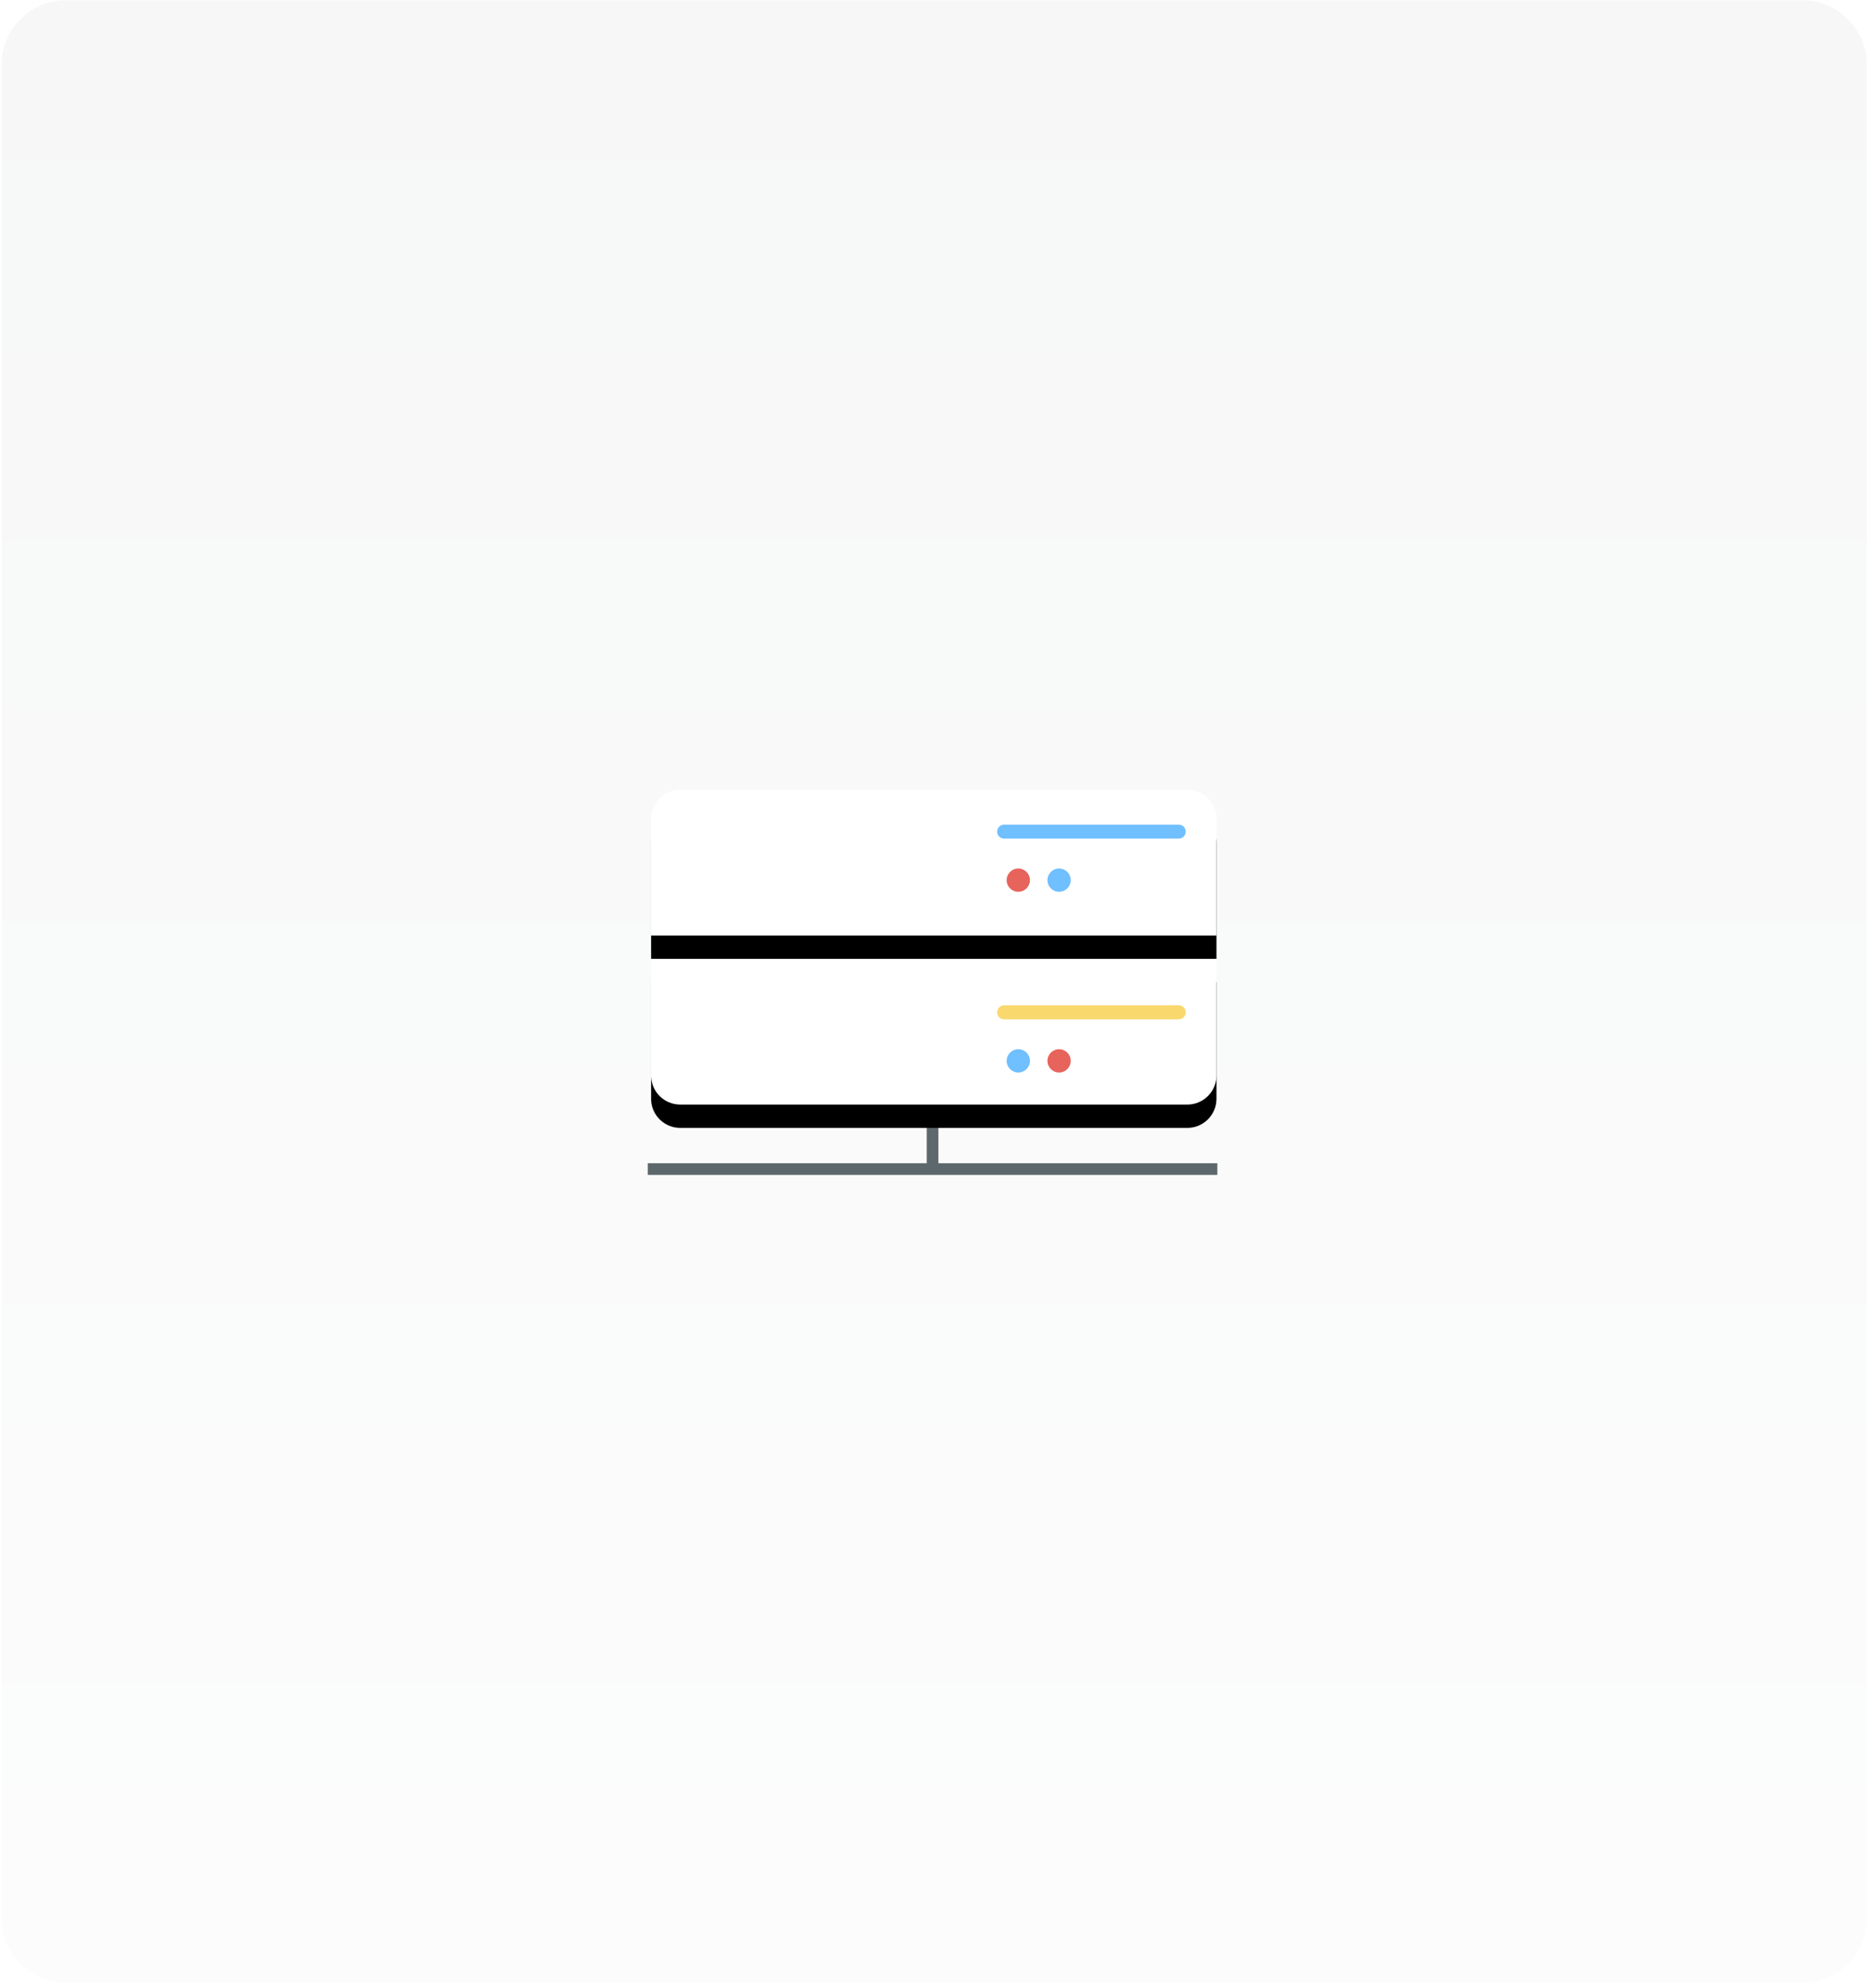 <?xml version="1.0" encoding="UTF-8"?>
<svg width="321px" height="341px" viewBox="0 0 321 341" version="1.1" xmlns="http://www.w3.org/2000/svg" xmlns:xlink="http://www.w3.org/1999/xlink">
    <!-- Generator: Sketch 52.3 (67297) - http://www.bohemiancoding.com/sketch -->
    <title>feature-cdn</title>
    <desc>Created with Sketch.</desc>
    <defs>
        <linearGradient x1="50%" y1="0%" x2="50%" y2="100%" id="linearGradient-1">
            <stop stop-color="#0F1E24" offset="0%"></stop>
            <stop stop-color="#A3A9AC" offset="100%"></stop>
        </linearGradient>
        <linearGradient x1="100%" y1="87.931%" x2="0%" y2="5.214%" id="linearGradient-2">
            <stop stop-color="#C8C8C8" stop-opacity="0.129" offset="0%"></stop>
            <stop stop-color="#5D686D" offset="100%"></stop>
        </linearGradient>
        <path d="M6,0 L93,0 C95.761,-5.07265313e-16 98,2.239 98,5 L98,25 L1,25 L1,5 C1,2.239 3.239,5.07265313e-16 6,0 Z" id="path-3"></path>
        <filter x="-33.0%" y="-112.0%" width="166.0%" height="356.0%" filterUnits="objectBoundingBox" id="filter-4">
            <feOffset dx="0" dy="4" in="SourceAlpha" result="shadowOffsetOuter1"></feOffset>
            <feGaussianBlur stdDeviation="10" in="shadowOffsetOuter1" result="shadowBlurOuter1"></feGaussianBlur>
            <feColorMatrix values="0 0 0 0 0   0 0 0 0 0   0 0 0 0 0  0 0 0 0.068 0" type="matrix" in="shadowBlurOuter1"></feColorMatrix>
        </filter>
        <path d="M1,29 L98,29 L98,49 C98,51.761 95.761,54 93,54 L6,54 C3.239,54 1,51.761 1,49 L1,29 Z" id="path-5"></path>
        <filter x="-33.0%" y="-112.0%" width="166.0%" height="356.0%" filterUnits="objectBoundingBox" id="filter-6">
            <feOffset dx="0" dy="4" in="SourceAlpha" result="shadowOffsetOuter1"></feOffset>
            <feGaussianBlur stdDeviation="10" in="shadowOffsetOuter1" result="shadowBlurOuter1"></feGaussianBlur>
            <feColorMatrix values="0 0 0 0 0   0 0 0 0 0   0 0 0 0 0  0 0 0 0.068 0" type="matrix" in="shadowBlurOuter1"></feColorMatrix>
        </filter>
    </defs>
    <g id="feature-cdn" stroke="none" stroke-width="1" fill="none" fill-rule="evenodd">
        <path d="M11.267,0.056 L309.267,0.056 C315.342,0.056 320.267,4.981 320.267,11.056 L320.267,329.142 C320.267,335.218 315.342,340.142 309.267,340.142 L11.267,340.142 C5.192,340.142 0.267,335.218 0.267,329.142 L0.267,11.056 C0.267,4.981 5.192,0.056 11.267,0.056 Z" id="gradient-background" fill="url(#linearGradient-1)" opacity="0.037"></path>
        <g id="cdn-minimal-ver" transform="translate(110.58, 16.599)">
            <g id="lines" transform="translate(39, 0)" opacity="0.22" stroke="url(#linearGradient-2)" stroke-linecap="round" stroke-width="2">
                <path d="M11.048,0.874 L11.048,106.989" id="Path-29" transform="translate(11.048, 53.932) scale(1, -1) translate(-11.048, -53.932) "></path>
                <path d="M21.048,10.874 L21.048,106.989" id="Path-29" transform="translate(21.048, 58.932) scale(1, -1) translate(-21.048, -58.932) "></path>
                <path d="M1.048,10.874 L1.048,106.989" id="Path-29" transform="translate(1.048, 58.932) scale(1, -1) translate(-1.048, -58.932) "></path>
            </g>
            <g id="lines" opacity="0.298" transform="translate(50.5, 253.5) scale(1, -1) translate(-50.5, -253.5) translate(39, 200)" stroke="url(#linearGradient-2)" stroke-linecap="round" stroke-width="2">
                <path d="M11.048,0.874 L11.048,106.989" id="Path-29" opacity="0.22" transform="translate(11.048, 53.932) scale(1, -1) translate(-11.048, -53.932) "></path>
                <path d="M21.048,10.874 L21.048,106.989" id="Path-29" opacity="0.22" transform="translate(21.048, 58.932) scale(1, -1) translate(-21.048, -58.932) "></path>
                <path d="M1.048,10.874 L1.048,106.989" id="Path-29" opacity="0.22" transform="translate(1.048, 58.932) scale(1, -1) translate(-1.048, -58.932) "></path>
            </g>
            <g id="cdn" transform="translate(0.124, 118.885)">
                <path d="M49.292,52.686 L49.292,65.441" id="Path-27" stroke="#5D686D" stroke-width="2"></path>
                <path d="M0.43,65.064 L98.154,65.064" id="Path-28" stroke="#5D686D" stroke-width="2"></path>
                <g id="Rectangle-3">
                    <use fill="black" fill-opacity="1" filter="url(#filter-4)" xlink:href="#path-3"></use>
                    <use fill="#FFFFFF" fill-rule="evenodd" xlink:href="#path-3"></use>
                </g>
                <path d="M61.573,7.177 L91.524,7.177" id="Path-66" stroke="#70BFFF" stroke-width="2.4" stroke-linecap="round"></path>
                <circle id="Oval" fill="#E7645C" cx="64" cy="15.5" r="2"></circle>
                <circle id="Oval" fill="#70BFFF" cx="71" cy="15.5" r="2"></circle>
                <g id="Rectangle-3">
                    <use fill="black" fill-opacity="1" filter="url(#filter-6)" xlink:href="#path-5"></use>
                    <use fill="#FFFFFF" fill-rule="evenodd" xlink:href="#path-5"></use>
                </g>
                <path d="M61.573,38.177 L91.524,38.177" id="Path-66" stroke="#F9D86E" stroke-width="2.4" stroke-linecap="round"></path>
                <circle id="Oval" fill="#70BFFF" cx="64" cy="46.5" r="2"></circle>
                <circle id="Oval" fill="#E7645C" cx="71" cy="46.5" r="2"></circle>
            </g>
        </g>
    </g>
</svg>